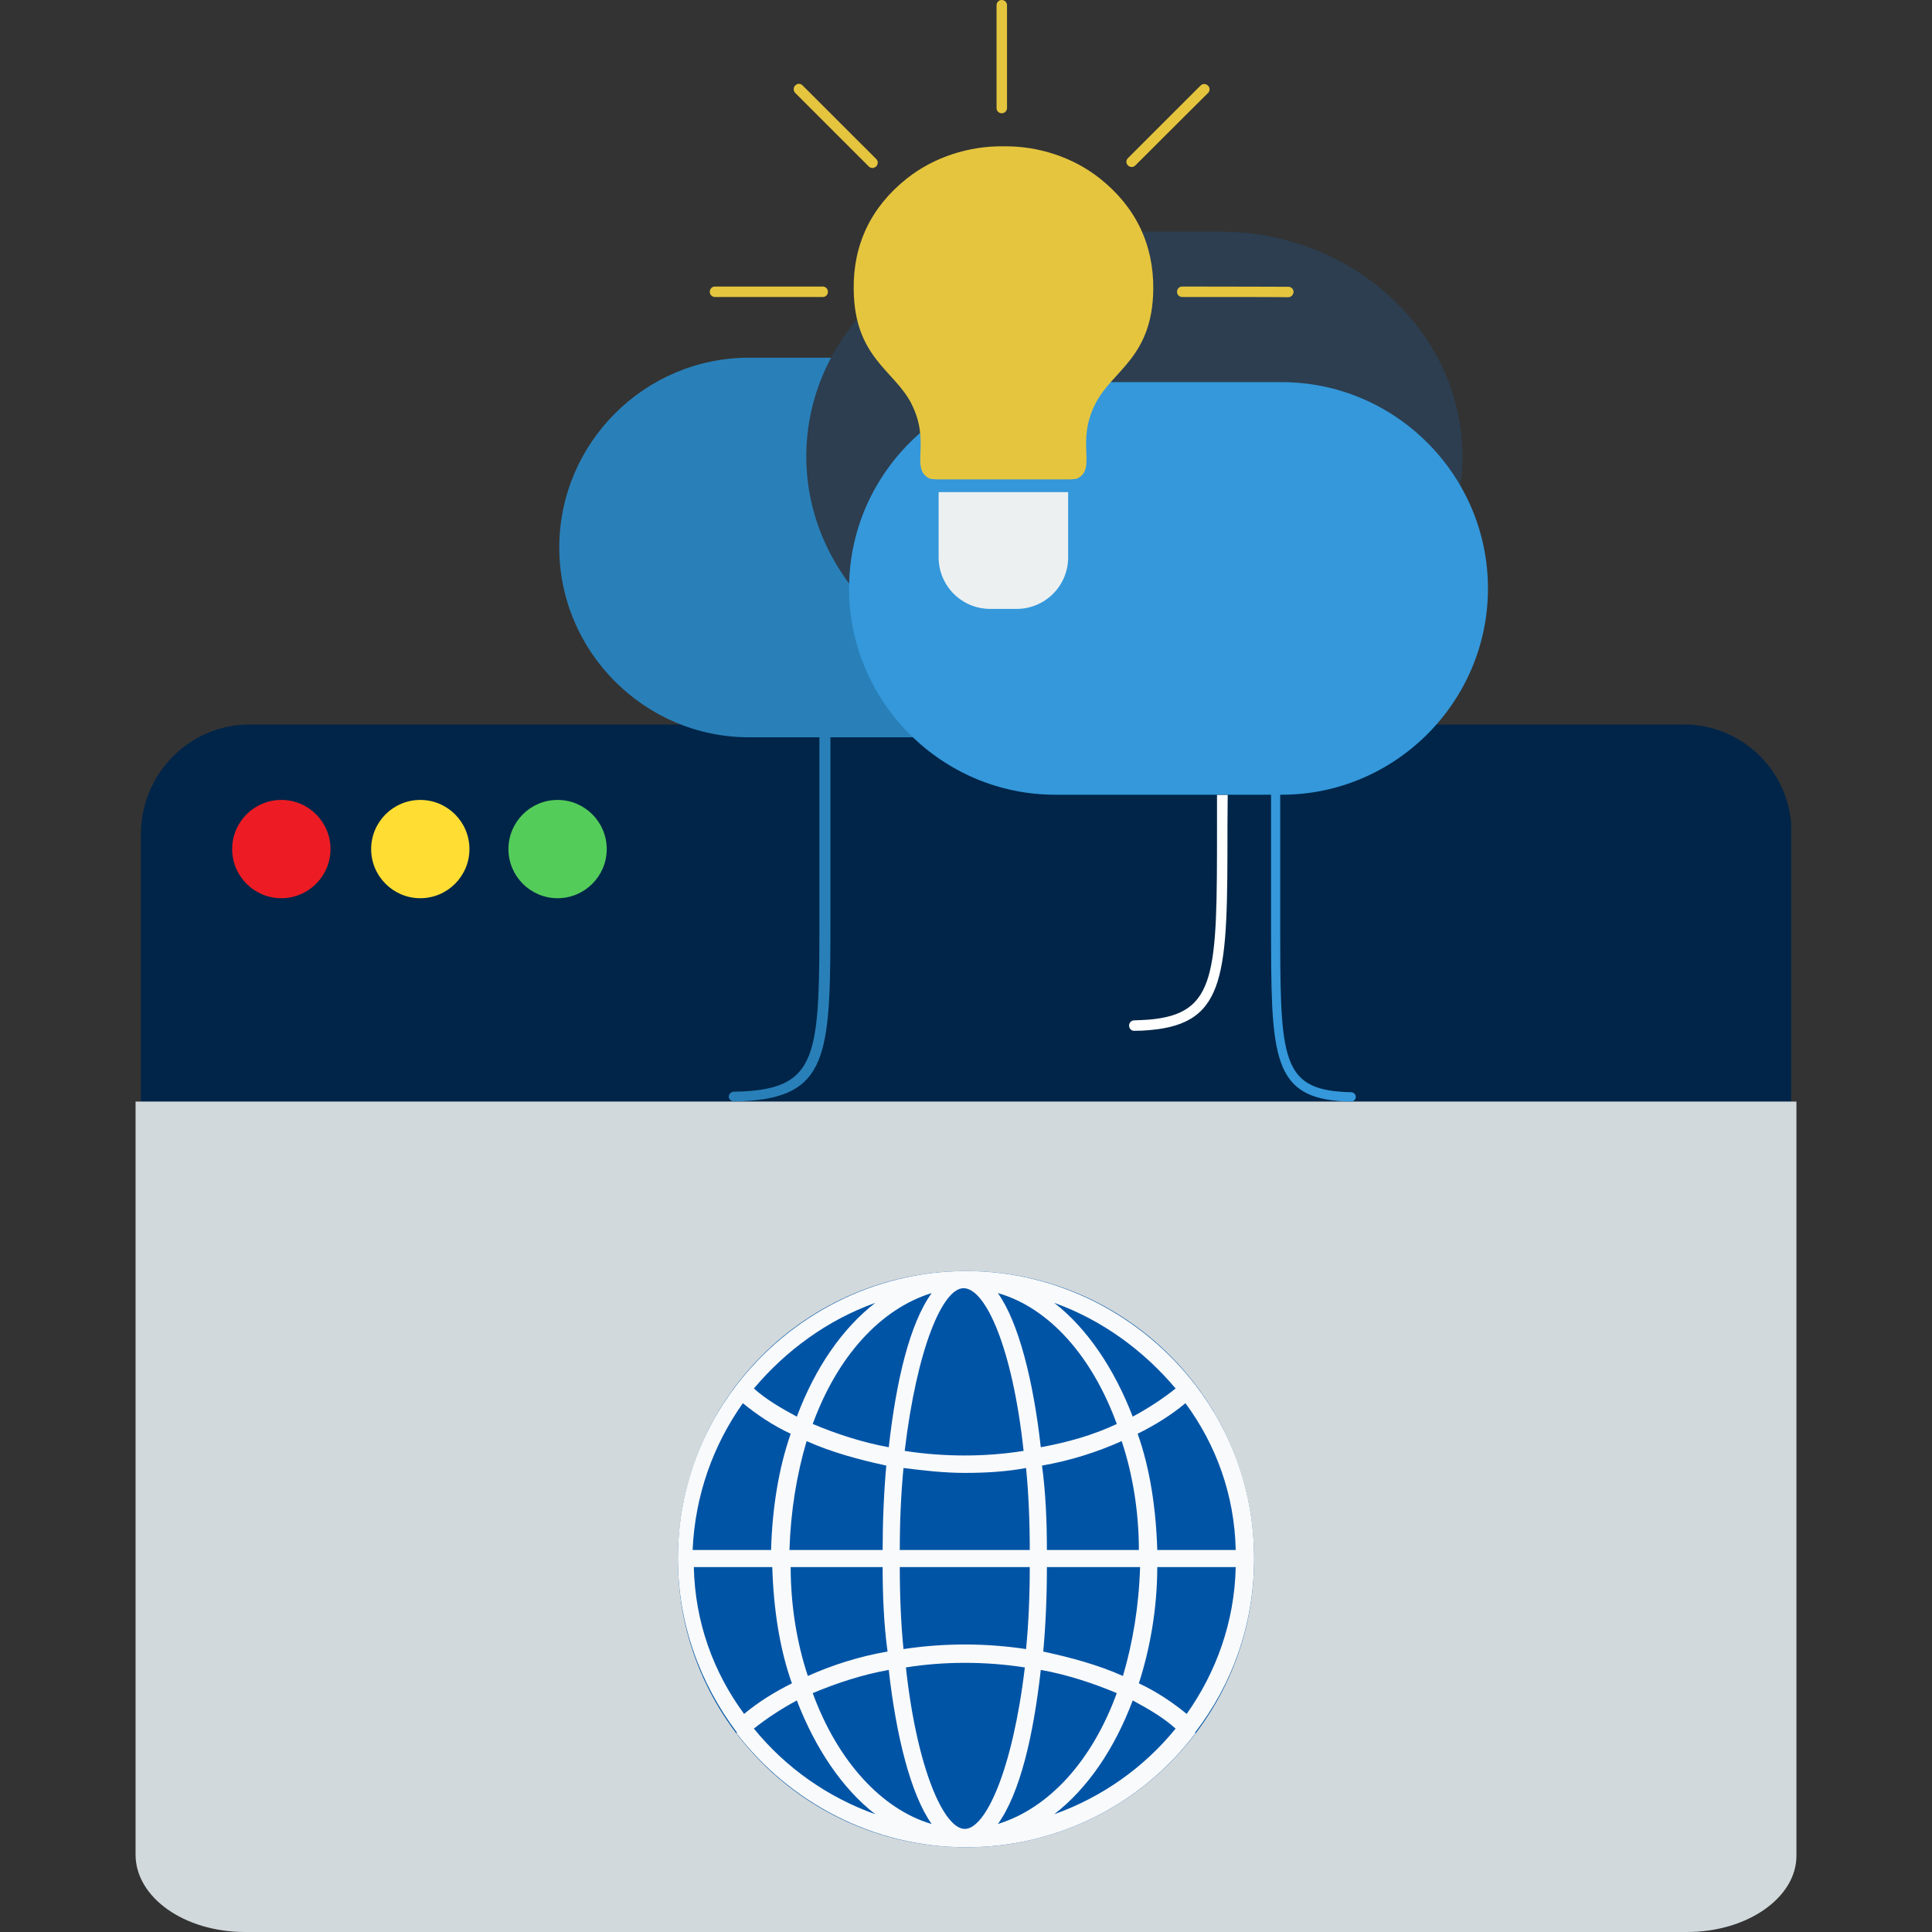 <svg width="48" height="48" viewBox="0 0 48 48" fill="none" xmlns="http://www.w3.org/2000/svg">
<rect x="0" y="0" width="48" height="48" fill="#333333" stroke="none"/>
<path d="M44.5 20.442V30.084H3.5V20.737C3.5 19.221 4.706 18 6.203 18H41.839C43.211 18 44.375 19.053 44.5 20.442Z" fill="#002548"/>
<path d="M41.914 48H6.086C4.581 48 3.368 47.142 3.368 46.076V27.368H44.632V46.106C44.632 47.142 43.419 48 41.914 48Z" fill="#D2D9DC"/>
<path d="M11.663 21.095C11.663 21.768 11.116 22.316 10.442 22.316C9.769 22.316 9.221 21.768 9.221 21.095C9.221 20.421 9.769 19.874 10.442 19.874C11.116 19.874 11.663 20.421 11.663 21.095Z" fill="#FFDD33"/>
<path d="M8.211 21.095C8.211 21.768 7.663 22.316 6.989 22.316C6.316 22.316 5.768 21.768 5.768 21.095C5.768 20.421 6.316 19.874 6.989 19.874C7.663 19.874 8.211 20.421 8.211 21.095Z" fill="#ED1C24"/>
<path d="M15.074 21.095C15.074 21.768 14.526 22.316 13.853 22.316C13.179 22.316 12.632 21.768 12.632 21.095C12.632 20.421 13.179 19.874 13.853 19.874C14.526 19.874 15.074 20.421 15.074 21.095Z" fill="#54CC5A"/>
<path d="M31.158 38.737C31.158 42.697 27.96 45.895 24 45.895C20.04 45.895 16.842 42.697 16.842 38.737C16.842 34.777 20.04 31.579 24 31.579C27.96 31.579 31.158 34.777 31.158 38.737Z" fill="#0054A6"/>
<path d="M29.696 43.038C30.61 41.852 31.158 40.363 31.158 38.722C31.158 37.08 30.61 35.591 29.696 34.406C28.386 32.704 26.315 31.579 24 31.579C21.685 31.579 19.614 32.704 18.304 34.406C17.39 35.591 16.842 37.08 16.842 38.722C16.842 40.333 17.39 41.822 18.304 43.038C18.304 43.038 18.304 43.038 18.304 43.068C19.614 44.77 21.685 45.895 24 45.895C26.315 45.895 28.386 44.801 29.696 43.068V43.038ZM17.238 38.934H19.187C19.218 39.968 19.37 40.971 19.675 41.822C19.248 42.035 18.852 42.278 18.487 42.582C17.725 41.548 17.268 40.302 17.238 38.934ZM18.456 34.862C18.791 35.135 19.187 35.409 19.644 35.621C19.34 36.503 19.187 37.475 19.157 38.509H17.208C17.268 37.141 17.725 35.895 18.456 34.862ZM30.701 38.509H28.752C28.721 37.475 28.569 36.472 28.264 35.621C28.691 35.409 29.087 35.166 29.452 34.862C30.214 35.895 30.671 37.141 30.701 38.509ZM25.584 38.509H22.355C22.355 37.779 22.386 37.111 22.447 36.472C22.934 36.533 23.452 36.594 23.97 36.594C24.487 36.594 25.005 36.564 25.492 36.472C25.553 37.08 25.584 37.779 25.584 38.509ZM21.929 38.509H19.614C19.644 37.536 19.797 36.624 20.04 35.804C20.649 36.077 21.32 36.26 22.02 36.412C21.959 37.08 21.929 37.81 21.929 38.509ZM21.929 38.934C21.929 39.633 21.959 40.363 22.051 41.032C21.35 41.153 20.68 41.366 20.071 41.639C19.797 40.819 19.644 39.877 19.644 38.934H21.929ZM22.355 38.934H25.584C25.584 39.664 25.553 40.363 25.492 40.971C24.487 40.819 23.452 40.819 22.447 40.971C22.386 40.363 22.355 39.664 22.355 38.934ZM26.01 38.934H28.325C28.295 39.907 28.142 40.819 27.899 41.639C27.29 41.366 26.619 41.184 25.919 41.032C25.98 40.363 26.01 39.664 26.01 38.934ZM26.01 38.509C26.01 37.81 25.98 37.08 25.888 36.412C26.589 36.29 27.259 36.077 27.868 35.804C28.142 36.624 28.295 37.567 28.295 38.509H26.01ZM25.858 35.956C25.675 34.315 25.31 32.855 24.792 32.126C26.071 32.491 27.137 33.707 27.746 35.378C27.168 35.652 26.528 35.834 25.858 35.956ZM25.431 36.047C24.487 36.199 23.452 36.199 22.477 36.047C22.782 33.494 23.421 32.005 23.939 32.005C24.487 32.005 25.157 33.494 25.431 36.047ZM22.081 35.956C21.411 35.834 20.771 35.621 20.192 35.378C20.802 33.707 21.868 32.521 23.147 32.126C22.599 32.886 22.264 34.315 22.081 35.956ZM22.081 41.488C22.264 43.129 22.629 44.588 23.147 45.317C21.898 44.953 20.802 43.737 20.192 42.065C20.771 41.822 21.411 41.609 22.081 41.488ZM22.507 41.427C23.452 41.275 24.487 41.275 25.462 41.427C25.157 43.98 24.487 45.439 23.97 45.439C23.452 45.439 22.782 43.95 22.507 41.427ZM25.858 41.488C26.528 41.609 27.168 41.822 27.746 42.065C27.137 43.737 26.071 44.922 24.792 45.317C25.34 44.557 25.675 43.129 25.858 41.488ZM28.752 38.934H30.701C30.671 40.302 30.214 41.548 29.483 42.582C29.148 42.308 28.752 42.035 28.295 41.822C28.569 40.971 28.752 39.968 28.752 38.934ZM29.208 34.497C28.904 34.74 28.538 34.983 28.142 35.196C27.686 34.011 27.015 33.008 26.193 32.369C27.381 32.795 28.416 33.555 29.208 34.497ZM21.746 32.369C20.924 33.008 20.253 33.98 19.797 35.196C19.401 34.983 19.035 34.77 18.73 34.497C19.522 33.555 20.558 32.795 21.746 32.369ZM18.73 42.947C19.035 42.703 19.401 42.46 19.797 42.247C20.253 43.433 20.924 44.436 21.746 45.074C20.558 44.649 19.522 43.919 18.73 42.947ZM26.193 45.074C27.015 44.436 27.686 43.463 28.142 42.247C28.538 42.46 28.904 42.673 29.208 42.947C28.416 43.919 27.381 44.649 26.193 45.074Z" fill="#F9FAFB"/>
<path d="M33.684 27.252C33.684 27.318 33.63 27.368 33.57 27.368C33.451 27.368 33.346 27.363 33.247 27.353C31.579 27.211 31.579 26.127 31.579 22.915V19.064C31.579 18.998 31.634 18.947 31.693 18.947C31.758 18.947 31.807 18.998 31.807 19.064V22.915C31.807 26.132 31.807 26.999 33.267 27.12C33.361 27.13 33.461 27.135 33.57 27.135C33.635 27.14 33.684 27.191 33.684 27.252Z" fill="#3498DB"/>
<path d="M18.105 27.245C18.105 27.176 18.171 27.122 18.242 27.122C18.373 27.122 18.493 27.117 18.606 27.107C20.358 26.973 20.358 26.064 20.358 22.663V17.386C20.358 17.317 20.417 17.263 20.495 17.263C20.566 17.263 20.632 17.317 20.632 17.386V22.663C20.632 26.058 20.632 27.197 18.63 27.347C18.511 27.358 18.385 27.363 18.242 27.368C18.171 27.368 18.105 27.31 18.105 27.245Z" fill="#2980B9"/>
<path d="M24.198 8.887H18.61C16.015 8.887 13.895 11.008 13.895 13.603C13.895 16.192 16.015 18.318 18.61 18.318H22.291H23.013H24.198C26.793 18.318 28.913 16.192 28.913 13.603C28.913 11.008 26.793 8.887 24.198 8.887Z" fill="#2980B9"/>
<path d="M30.312 5.755H26.053C22.742 5.755 20.032 8.269 20.032 11.338C20.032 14.412 22.742 16.92 26.053 16.92H27.469H28.642H30.312C33.623 16.92 36.333 14.412 36.333 11.338C36.333 8.269 33.623 5.755 30.312 5.755Z" fill="#2C3E50"/>
<path d="M31.843 9.494H26.22C23.401 9.494 21.095 11.8 21.095 14.62C21.095 17.44 23.401 19.745 26.22 19.745H29.514H30.392H31.843C34.663 19.745 36.968 17.44 36.968 14.62C36.968 11.8 34.663 9.494 31.843 9.494Z" fill="#3498DB"/>
<path d="M23.1 11.892C23.112 11.898 23.169 11.904 23.268 11.91H26.59C26.689 11.904 26.746 11.898 26.758 11.892C27.266 11.644 26.712 11.002 27.22 10.02C27.642 9.199 28.63 8.882 28.653 7.194C28.665 6.079 28.22 5.143 27.324 4.432C26.66 3.906 25.793 3.623 24.932 3.635C24.071 3.623 23.198 3.906 22.534 4.432C21.638 5.143 21.193 6.079 21.21 7.194C21.228 8.882 22.216 9.199 22.638 10.02C23.146 11.002 22.591 11.644 23.1 11.892Z" fill="#E5C53E"/>
<path d="M23.32 12.227V13.845C23.32 14.556 23.892 15.128 24.602 15.128H25.256C25.966 15.128 26.538 14.556 26.538 13.845V12.227H23.32Z" fill="#ECF0F1"/>
<path d="M25.019 2.687V0.127C25.019 0.058 24.961 0 24.886 0C24.816 0 24.759 0.058 24.759 0.127V2.687C24.759 2.756 24.816 2.814 24.886 2.814C24.961 2.814 25.019 2.756 25.019 2.687Z" fill="#E5C53E"/>
<path d="M20.569 7.246C20.569 7.177 20.511 7.119 20.442 7.119H17.761C17.691 7.119 17.634 7.177 17.634 7.252C17.634 7.321 17.691 7.379 17.761 7.379H20.442C20.517 7.379 20.569 7.321 20.569 7.252C20.569 7.248 20.569 7.246 20.569 7.246Z" fill="#E5C53E"/>
<path d="M21.771 3.952L19.939 2.121C19.887 2.069 19.812 2.069 19.76 2.121L19.754 2.126C19.708 2.173 19.708 2.254 19.754 2.306L21.586 4.137C21.638 4.189 21.719 4.184 21.771 4.132C21.817 4.08 21.823 4.004 21.771 3.952Z" fill="#E5C53E"/>
<path d="M28.203 4.114C29.312 3.005 29.82 2.502 30.017 2.306C30.063 2.259 30.063 2.179 30.017 2.132L30.011 2.127C29.959 2.075 29.884 2.075 29.832 2.121C29.636 2.317 29.127 2.826 28.023 3.929C27.971 3.981 27.971 4.057 28.023 4.109C28.075 4.161 28.156 4.161 28.203 4.114Z" fill="#E5C53E"/>
<path d="M29.243 7.246C29.243 7.25 29.243 7.252 29.243 7.252C29.243 7.321 29.3 7.379 29.37 7.379C30.994 7.379 31.727 7.379 32.005 7.385C32.074 7.385 32.132 7.327 32.138 7.258V7.252C32.138 7.183 32.08 7.125 32.011 7.125C31.727 7.125 30.988 7.119 29.37 7.119C29.3 7.119 29.243 7.177 29.243 7.246Z" fill="#E5C53E"/>
<path d="M30.502 19.751H30.236V20.259V20.531C30.236 24.206 30.236 25.189 28.538 25.333C28.426 25.341 28.306 25.346 28.179 25.35C28.11 25.35 28.052 25.408 28.052 25.477V25.483C28.052 25.553 28.11 25.616 28.185 25.61C28.318 25.61 28.439 25.605 28.555 25.593C30.496 25.431 30.496 24.2 30.496 20.531L30.502 19.751Z" fill="white"/>
</svg>
